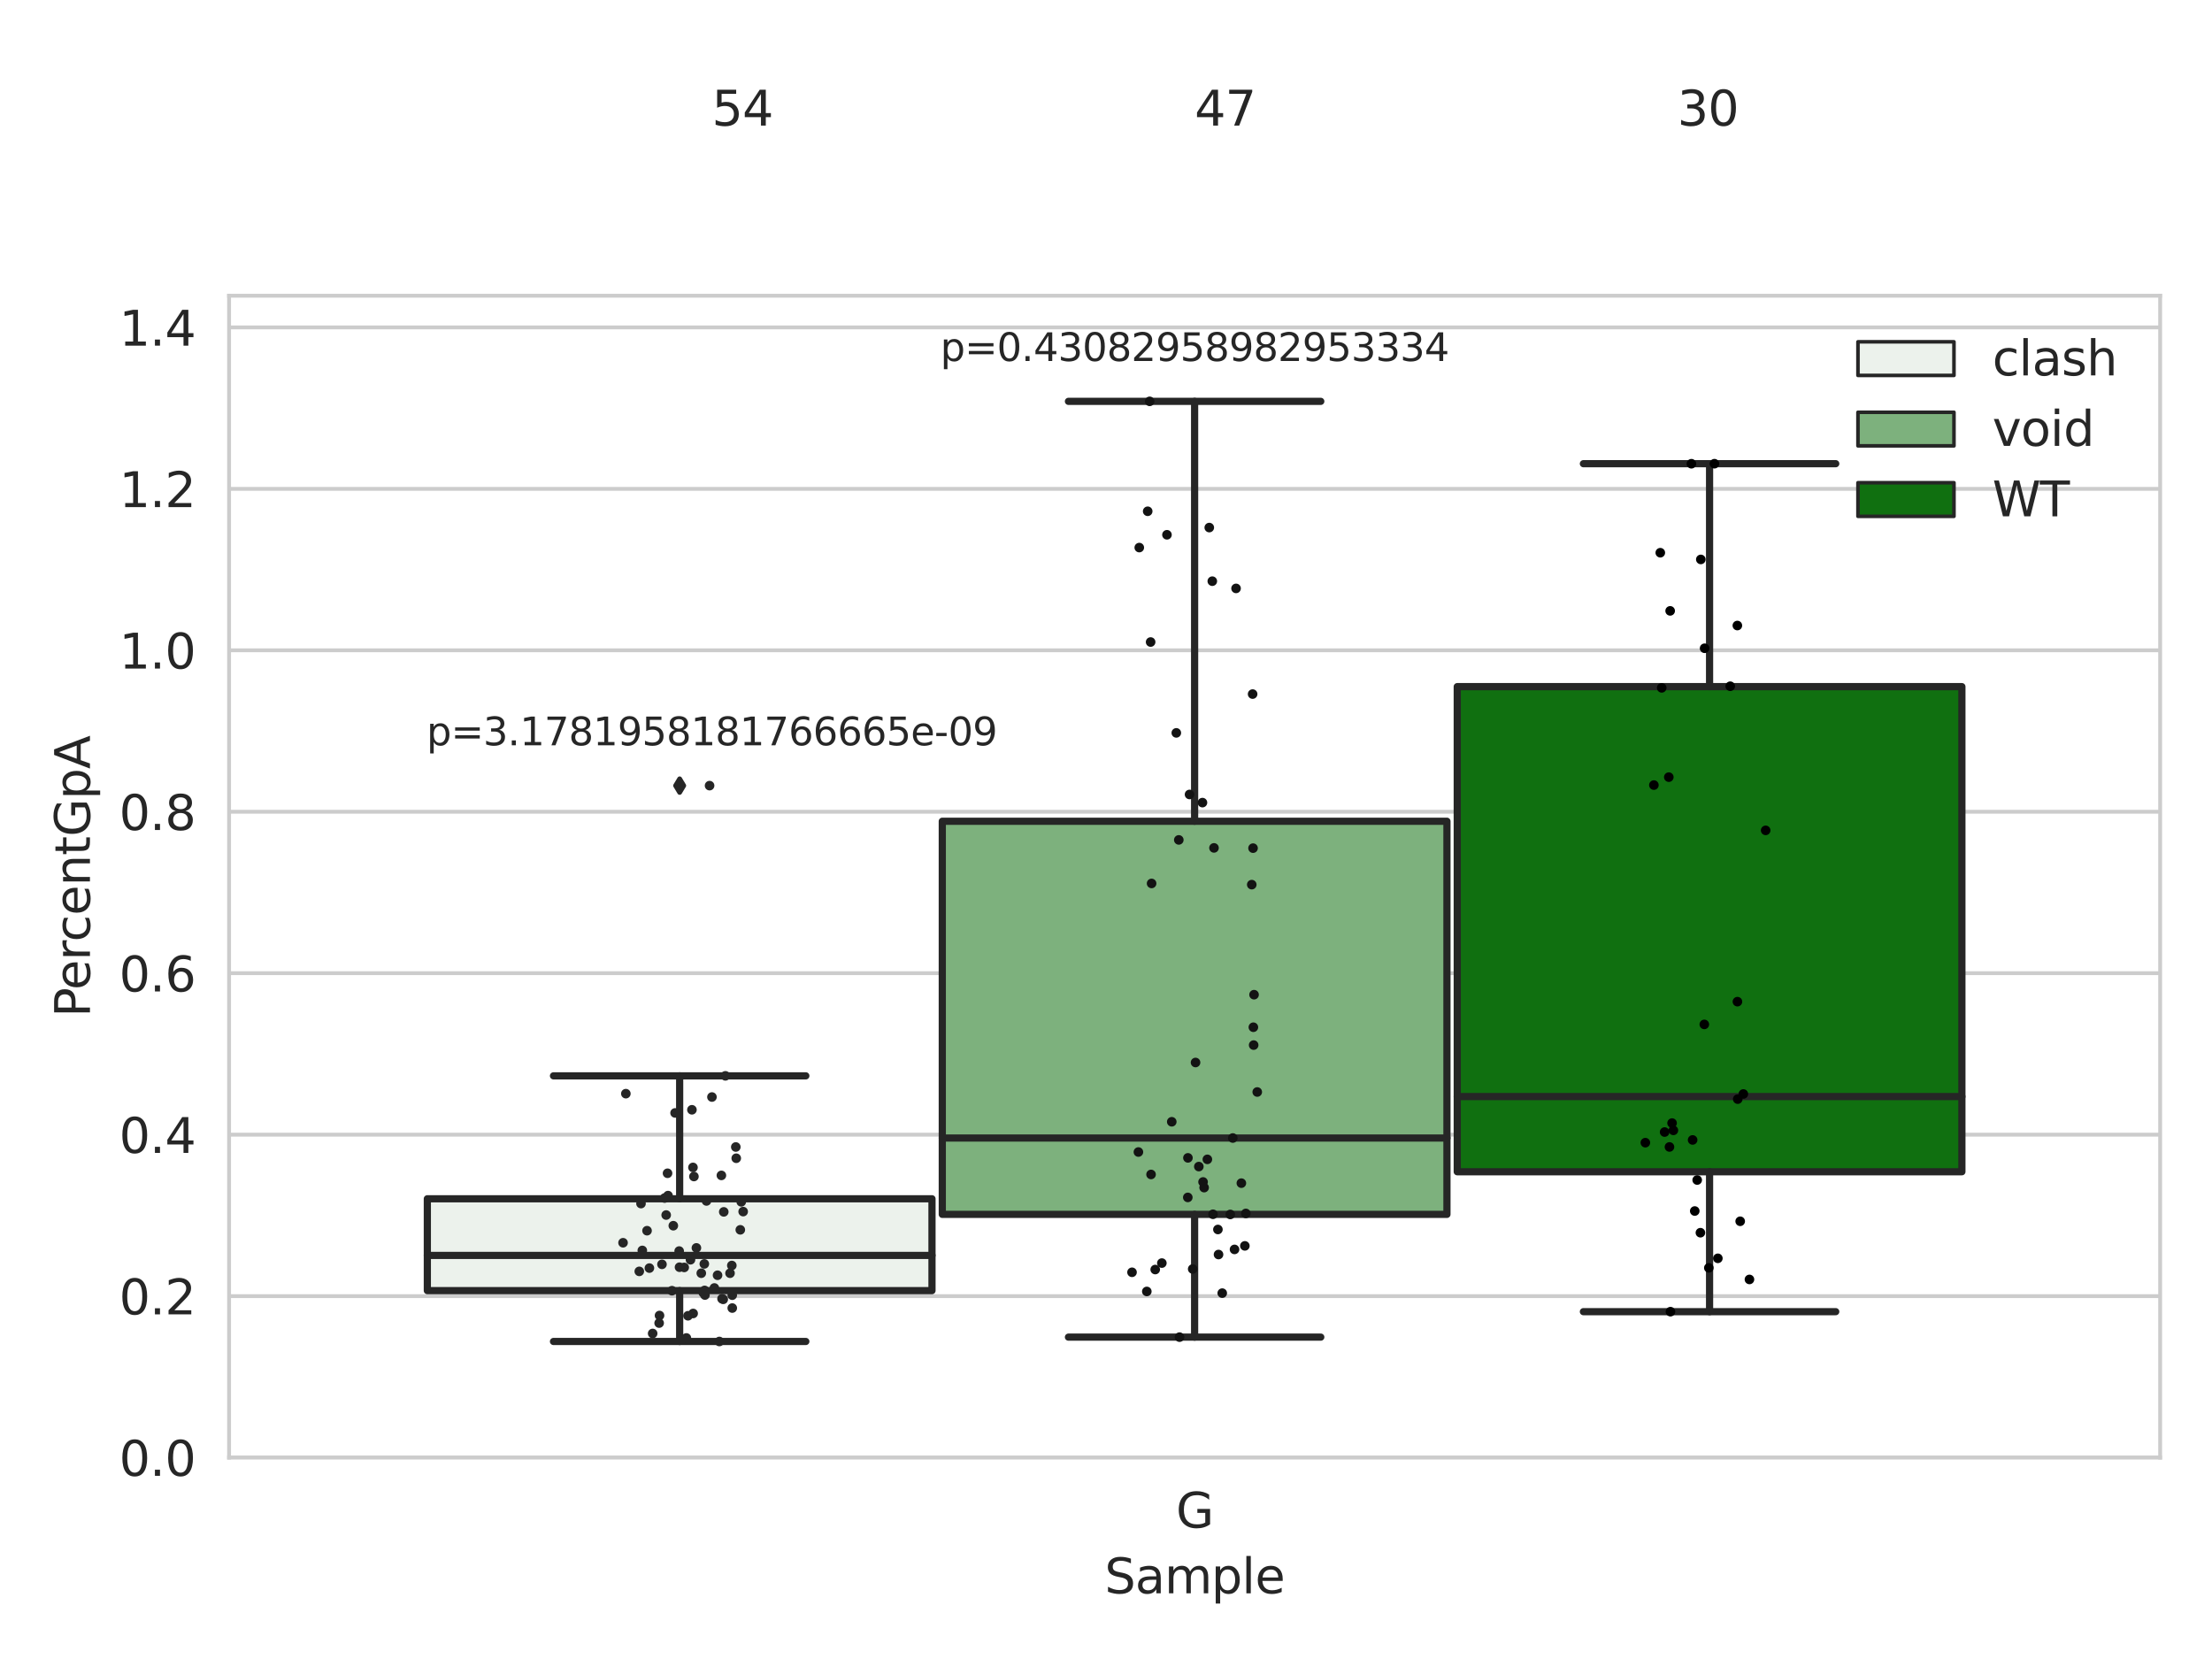 <?xml version="1.0" encoding="utf-8" standalone="no"?>
<!DOCTYPE svg PUBLIC "-//W3C//DTD SVG 1.1//EN"
  "http://www.w3.org/Graphics/SVG/1.1/DTD/svg11.dtd">
<svg xmlns:xlink="http://www.w3.org/1999/xlink" width="460.8pt" height="345.6pt" viewBox="0 0 460.8 345.6" xmlns="http://www.w3.org/2000/svg" version="1.1">
 <defs>
  <style type="text/css">*{stroke-linejoin: round; stroke-linecap: butt}</style>
 </defs>
 <g id="figure_1">
  <g id="patch_1">
   <path d="M 0 345.6 
L 460.8 345.6 
L 460.8 0 
L 0 0 
z
" style="fill: #ffffff"/>
  </g>
  <g id="axes_1">
   <g id="patch_2">
    <path d="M 47.72 303.64 
L 450 303.64 
L 450 61.606 
L 47.72 61.606 
z
" style="fill: #ffffff"/>
   </g>
   <g id="matplotlib.axis_1">
    <g id="xtick_1">
     <g id="text_1">
      <!-- G -->
      <g style="fill: #262626" transform="translate(244.986 318.238)scale(0.1 -0.1)">
       <defs>
        <path id="DejaVuSans-47" d="M 3809 666 
L 3809 1919 
L 2778 1919 
L 2778 2438 
L 4434 2438 
L 4434 434 
Q 4069 175 3628 42 
Q 3188 -91 2688 -91 
Q 1594 -91 976 548 
Q 359 1188 359 2328 
Q 359 3472 976 4111 
Q 1594 4750 2688 4750 
Q 3144 4750 3555 4637 
Q 3966 4525 4313 4306 
L 4313 3634 
Q 3963 3931 3569 4081 
Q 3175 4231 2741 4231 
Q 1884 4231 1454 3753 
Q 1025 3275 1025 2328 
Q 1025 1384 1454 906 
Q 1884 428 2741 428 
Q 3075 428 3337 486 
Q 3600 544 3809 666 
z
" transform="scale(0.016)"/>
       </defs>
       <use xlink:href="#DejaVuSans-47"/>
      </g>
     </g>
    </g>
    <g id="text_2">
     <!-- Sample -->
     <g style="fill: #262626" transform="translate(230.112 331.917)scale(0.1 -0.1)">
      <defs>
       <path id="DejaVuSans-53" d="M 3425 4513 
L 3425 3897 
Q 3066 4069 2747 4153 
Q 2428 4238 2131 4238 
Q 1616 4238 1336 4038 
Q 1056 3838 1056 3469 
Q 1056 3159 1242 3001 
Q 1428 2844 1947 2747 
L 2328 2669 
Q 3034 2534 3370 2195 
Q 3706 1856 3706 1288 
Q 3706 609 3251 259 
Q 2797 -91 1919 -91 
Q 1588 -91 1214 -16 
Q 841 59 441 206 
L 441 856 
Q 825 641 1194 531 
Q 1563 422 1919 422 
Q 2459 422 2753 634 
Q 3047 847 3047 1241 
Q 3047 1584 2836 1778 
Q 2625 1972 2144 2069 
L 1759 2144 
Q 1053 2284 737 2584 
Q 422 2884 422 3419 
Q 422 4038 858 4394 
Q 1294 4750 2059 4750 
Q 2388 4750 2728 4690 
Q 3069 4631 3425 4513 
z
" transform="scale(0.016)"/>
       <path id="DejaVuSans-61" d="M 2194 1759 
Q 1497 1759 1228 1600 
Q 959 1441 959 1056 
Q 959 750 1161 570 
Q 1363 391 1709 391 
Q 2188 391 2477 730 
Q 2766 1069 2766 1631 
L 2766 1759 
L 2194 1759 
z
M 3341 1997 
L 3341 0 
L 2766 0 
L 2766 531 
Q 2569 213 2275 61 
Q 1981 -91 1556 -91 
Q 1019 -91 701 211 
Q 384 513 384 1019 
Q 384 1609 779 1909 
Q 1175 2209 1959 2209 
L 2766 2209 
L 2766 2266 
Q 2766 2663 2505 2880 
Q 2244 3097 1772 3097 
Q 1472 3097 1187 3025 
Q 903 2953 641 2809 
L 641 3341 
Q 956 3463 1253 3523 
Q 1550 3584 1831 3584 
Q 2591 3584 2966 3190 
Q 3341 2797 3341 1997 
z
" transform="scale(0.016)"/>
       <path id="DejaVuSans-6d" d="M 3328 2828 
Q 3544 3216 3844 3400 
Q 4144 3584 4550 3584 
Q 5097 3584 5394 3201 
Q 5691 2819 5691 2113 
L 5691 0 
L 5113 0 
L 5113 2094 
Q 5113 2597 4934 2840 
Q 4756 3084 4391 3084 
Q 3944 3084 3684 2787 
Q 3425 2491 3425 1978 
L 3425 0 
L 2847 0 
L 2847 2094 
Q 2847 2600 2669 2842 
Q 2491 3084 2119 3084 
Q 1678 3084 1418 2786 
Q 1159 2488 1159 1978 
L 1159 0 
L 581 0 
L 581 3500 
L 1159 3500 
L 1159 2956 
Q 1356 3278 1631 3431 
Q 1906 3584 2284 3584 
Q 2666 3584 2933 3390 
Q 3200 3197 3328 2828 
z
" transform="scale(0.016)"/>
       <path id="DejaVuSans-70" d="M 1159 525 
L 1159 -1331 
L 581 -1331 
L 581 3500 
L 1159 3500 
L 1159 2969 
Q 1341 3281 1617 3432 
Q 1894 3584 2278 3584 
Q 2916 3584 3314 3078 
Q 3713 2572 3713 1747 
Q 3713 922 3314 415 
Q 2916 -91 2278 -91 
Q 1894 -91 1617 61 
Q 1341 213 1159 525 
z
M 3116 1747 
Q 3116 2381 2855 2742 
Q 2594 3103 2138 3103 
Q 1681 3103 1420 2742 
Q 1159 2381 1159 1747 
Q 1159 1113 1420 752 
Q 1681 391 2138 391 
Q 2594 391 2855 752 
Q 3116 1113 3116 1747 
z
" transform="scale(0.016)"/>
       <path id="DejaVuSans-6c" d="M 603 4863 
L 1178 4863 
L 1178 0 
L 603 0 
L 603 4863 
z
" transform="scale(0.016)"/>
       <path id="DejaVuSans-65" d="M 3597 1894 
L 3597 1613 
L 953 1613 
Q 991 1019 1311 708 
Q 1631 397 2203 397 
Q 2534 397 2845 478 
Q 3156 559 3463 722 
L 3463 178 
Q 3153 47 2828 -22 
Q 2503 -91 2169 -91 
Q 1331 -91 842 396 
Q 353 884 353 1716 
Q 353 2575 817 3079 
Q 1281 3584 2069 3584 
Q 2775 3584 3186 3129 
Q 3597 2675 3597 1894 
z
M 3022 2063 
Q 3016 2534 2758 2815 
Q 2500 3097 2075 3097 
Q 1594 3097 1305 2825 
Q 1016 2553 972 2059 
L 3022 2063 
z
" transform="scale(0.016)"/>
      </defs>
      <use xlink:href="#DejaVuSans-53"/>
      <use xlink:href="#DejaVuSans-61" x="63.477"/>
      <use xlink:href="#DejaVuSans-6d" x="124.756"/>
      <use xlink:href="#DejaVuSans-70" x="222.168"/>
      <use xlink:href="#DejaVuSans-6c" x="285.645"/>
      <use xlink:href="#DejaVuSans-65" x="313.428"/>
     </g>
    </g>
   </g>
   <g id="matplotlib.axis_2">
    <g id="ytick_1">
     <g id="line2d_1">
      <path d="M 47.72 303.64 
L 450 303.64 
" clip-path="url(#pa760c6cbba)" style="fill: none; stroke: #cccccc; stroke-width: 0.8; stroke-linecap: round"/>
     </g>
     <g id="text_3">
      <!-- 0.0 -->
      <g style="fill: #262626" transform="translate(24.817 307.439)scale(0.1 -0.1)">
       <defs>
        <path id="DejaVuSans-30" d="M 2034 4250 
Q 1547 4250 1301 3770 
Q 1056 3291 1056 2328 
Q 1056 1369 1301 889 
Q 1547 409 2034 409 
Q 2525 409 2770 889 
Q 3016 1369 3016 2328 
Q 3016 3291 2770 3770 
Q 2525 4250 2034 4250 
z
M 2034 4750 
Q 2819 4750 3233 4129 
Q 3647 3509 3647 2328 
Q 3647 1150 3233 529 
Q 2819 -91 2034 -91 
Q 1250 -91 836 529 
Q 422 1150 422 2328 
Q 422 3509 836 4129 
Q 1250 4750 2034 4750 
z
" transform="scale(0.016)"/>
        <path id="DejaVuSans-2e" d="M 684 794 
L 1344 794 
L 1344 0 
L 684 0 
L 684 794 
z
" transform="scale(0.016)"/>
       </defs>
       <use xlink:href="#DejaVuSans-30"/>
       <use xlink:href="#DejaVuSans-2e" x="63.623"/>
       <use xlink:href="#DejaVuSans-30" x="95.41"/>
      </g>
     </g>
    </g>
    <g id="ytick_2">
     <g id="line2d_2">
      <path d="M 47.72 270.006 
L 450 270.006 
" clip-path="url(#pa760c6cbba)" style="fill: none; stroke: #cccccc; stroke-width: 0.8; stroke-linecap: round"/>
     </g>
     <g id="text_4">
      <!-- 0.2 -->
      <g style="fill: #262626" transform="translate(24.817 273.805)scale(0.1 -0.1)">
       <defs>
        <path id="DejaVuSans-32" d="M 1228 531 
L 3431 531 
L 3431 0 
L 469 0 
L 469 531 
Q 828 903 1448 1529 
Q 2069 2156 2228 2338 
Q 2531 2678 2651 2914 
Q 2772 3150 2772 3378 
Q 2772 3750 2511 3984 
Q 2250 4219 1831 4219 
Q 1534 4219 1204 4116 
Q 875 4013 500 3803 
L 500 4441 
Q 881 4594 1212 4672 
Q 1544 4750 1819 4750 
Q 2544 4750 2975 4387 
Q 3406 4025 3406 3419 
Q 3406 3131 3298 2873 
Q 3191 2616 2906 2266 
Q 2828 2175 2409 1742 
Q 1991 1309 1228 531 
z
" transform="scale(0.016)"/>
       </defs>
       <use xlink:href="#DejaVuSans-30"/>
       <use xlink:href="#DejaVuSans-2e" x="63.623"/>
       <use xlink:href="#DejaVuSans-32" x="95.41"/>
      </g>
     </g>
    </g>
    <g id="ytick_3">
     <g id="line2d_3">
      <path d="M 47.72 236.372 
L 450 236.372 
" clip-path="url(#pa760c6cbba)" style="fill: none; stroke: #cccccc; stroke-width: 0.8; stroke-linecap: round"/>
     </g>
     <g id="text_5">
      <!-- 0.4 -->
      <g style="fill: #262626" transform="translate(24.817 240.171)scale(0.1 -0.1)">
       <defs>
        <path id="DejaVuSans-34" d="M 2419 4116 
L 825 1625 
L 2419 1625 
L 2419 4116 
z
M 2253 4666 
L 3047 4666 
L 3047 1625 
L 3713 1625 
L 3713 1100 
L 3047 1100 
L 3047 0 
L 2419 0 
L 2419 1100 
L 313 1100 
L 313 1709 
L 2253 4666 
z
" transform="scale(0.016)"/>
       </defs>
       <use xlink:href="#DejaVuSans-30"/>
       <use xlink:href="#DejaVuSans-2e" x="63.623"/>
       <use xlink:href="#DejaVuSans-34" x="95.41"/>
      </g>
     </g>
    </g>
    <g id="ytick_4">
     <g id="line2d_4">
      <path d="M 47.72 202.738 
L 450 202.738 
" clip-path="url(#pa760c6cbba)" style="fill: none; stroke: #cccccc; stroke-width: 0.8; stroke-linecap: round"/>
     </g>
     <g id="text_6">
      <!-- 0.6 -->
      <g style="fill: #262626" transform="translate(24.817 206.538)scale(0.1 -0.1)">
       <defs>
        <path id="DejaVuSans-36" d="M 2113 2584 
Q 1688 2584 1439 2293 
Q 1191 2003 1191 1497 
Q 1191 994 1439 701 
Q 1688 409 2113 409 
Q 2538 409 2786 701 
Q 3034 994 3034 1497 
Q 3034 2003 2786 2293 
Q 2538 2584 2113 2584 
z
M 3366 4563 
L 3366 3988 
Q 3128 4100 2886 4159 
Q 2644 4219 2406 4219 
Q 1781 4219 1451 3797 
Q 1122 3375 1075 2522 
Q 1259 2794 1537 2939 
Q 1816 3084 2150 3084 
Q 2853 3084 3261 2657 
Q 3669 2231 3669 1497 
Q 3669 778 3244 343 
Q 2819 -91 2113 -91 
Q 1303 -91 875 529 
Q 447 1150 447 2328 
Q 447 3434 972 4092 
Q 1497 4750 2381 4750 
Q 2619 4750 2861 4703 
Q 3103 4656 3366 4563 
z
" transform="scale(0.016)"/>
       </defs>
       <use xlink:href="#DejaVuSans-30"/>
       <use xlink:href="#DejaVuSans-2e" x="63.623"/>
       <use xlink:href="#DejaVuSans-36" x="95.41"/>
      </g>
     </g>
    </g>
    <g id="ytick_5">
     <g id="line2d_5">
      <path d="M 47.72 169.105 
L 450 169.105 
" clip-path="url(#pa760c6cbba)" style="fill: none; stroke: #cccccc; stroke-width: 0.8; stroke-linecap: round"/>
     </g>
     <g id="text_7">
      <!-- 0.8 -->
      <g style="fill: #262626" transform="translate(24.817 172.904)scale(0.1 -0.1)">
       <defs>
        <path id="DejaVuSans-38" d="M 2034 2216 
Q 1584 2216 1326 1975 
Q 1069 1734 1069 1313 
Q 1069 891 1326 650 
Q 1584 409 2034 409 
Q 2484 409 2743 651 
Q 3003 894 3003 1313 
Q 3003 1734 2745 1975 
Q 2488 2216 2034 2216 
z
M 1403 2484 
Q 997 2584 770 2862 
Q 544 3141 544 3541 
Q 544 4100 942 4425 
Q 1341 4750 2034 4750 
Q 2731 4750 3128 4425 
Q 3525 4100 3525 3541 
Q 3525 3141 3298 2862 
Q 3072 2584 2669 2484 
Q 3125 2378 3379 2068 
Q 3634 1759 3634 1313 
Q 3634 634 3220 271 
Q 2806 -91 2034 -91 
Q 1263 -91 848 271 
Q 434 634 434 1313 
Q 434 1759 690 2068 
Q 947 2378 1403 2484 
z
M 1172 3481 
Q 1172 3119 1398 2916 
Q 1625 2713 2034 2713 
Q 2441 2713 2670 2916 
Q 2900 3119 2900 3481 
Q 2900 3844 2670 4047 
Q 2441 4250 2034 4250 
Q 1625 4250 1398 4047 
Q 1172 3844 1172 3481 
z
" transform="scale(0.016)"/>
       </defs>
       <use xlink:href="#DejaVuSans-30"/>
       <use xlink:href="#DejaVuSans-2e" x="63.623"/>
       <use xlink:href="#DejaVuSans-38" x="95.41"/>
      </g>
     </g>
    </g>
    <g id="ytick_6">
     <g id="line2d_6">
      <path d="M 47.72 135.471 
L 450 135.471 
" clip-path="url(#pa760c6cbba)" style="fill: none; stroke: #cccccc; stroke-width: 0.8; stroke-linecap: round"/>
     </g>
     <g id="text_8">
      <!-- 1.0 -->
      <g style="fill: #262626" transform="translate(24.817 139.27)scale(0.1 -0.1)">
       <defs>
        <path id="DejaVuSans-31" d="M 794 531 
L 1825 531 
L 1825 4091 
L 703 3866 
L 703 4441 
L 1819 4666 
L 2450 4666 
L 2450 531 
L 3481 531 
L 3481 0 
L 794 0 
L 794 531 
z
" transform="scale(0.016)"/>
       </defs>
       <use xlink:href="#DejaVuSans-31"/>
       <use xlink:href="#DejaVuSans-2e" x="63.623"/>
       <use xlink:href="#DejaVuSans-30" x="95.41"/>
      </g>
     </g>
    </g>
    <g id="ytick_7">
     <g id="line2d_7">
      <path d="M 47.72 101.837 
L 450 101.837 
" clip-path="url(#pa760c6cbba)" style="fill: none; stroke: #cccccc; stroke-width: 0.8; stroke-linecap: round"/>
     </g>
     <g id="text_9">
      <!-- 1.2 -->
      <g style="fill: #262626" transform="translate(24.817 105.636)scale(0.1 -0.1)">
       <use xlink:href="#DejaVuSans-31"/>
       <use xlink:href="#DejaVuSans-2e" x="63.623"/>
       <use xlink:href="#DejaVuSans-32" x="95.41"/>
      </g>
     </g>
    </g>
    <g id="ytick_8">
     <g id="line2d_8">
      <path d="M 47.72 68.203 
L 450 68.203 
" clip-path="url(#pa760c6cbba)" style="fill: none; stroke: #cccccc; stroke-width: 0.8; stroke-linecap: round"/>
     </g>
     <g id="text_10">
      <!-- 1.4 -->
      <g style="fill: #262626" transform="translate(24.817 72.002)scale(0.1 -0.1)">
       <use xlink:href="#DejaVuSans-31"/>
       <use xlink:href="#DejaVuSans-2e" x="63.623"/>
       <use xlink:href="#DejaVuSans-34" x="95.41"/>
      </g>
     </g>
    </g>
    <g id="text_11">
     <!-- PercentGpA -->
     <g style="fill: #262626" transform="translate(18.737 211.9)rotate(-90)scale(0.1 -0.1)">
      <defs>
       <path id="DejaVuSans-50" d="M 1259 4147 
L 1259 2394 
L 2053 2394 
Q 2494 2394 2734 2622 
Q 2975 2850 2975 3272 
Q 2975 3691 2734 3919 
Q 2494 4147 2053 4147 
L 1259 4147 
z
M 628 4666 
L 2053 4666 
Q 2838 4666 3239 4311 
Q 3641 3956 3641 3272 
Q 3641 2581 3239 2228 
Q 2838 1875 2053 1875 
L 1259 1875 
L 1259 0 
L 628 0 
L 628 4666 
z
" transform="scale(0.016)"/>
       <path id="DejaVuSans-72" d="M 2631 2963 
Q 2534 3019 2420 3045 
Q 2306 3072 2169 3072 
Q 1681 3072 1420 2755 
Q 1159 2438 1159 1844 
L 1159 0 
L 581 0 
L 581 3500 
L 1159 3500 
L 1159 2956 
Q 1341 3275 1631 3429 
Q 1922 3584 2338 3584 
Q 2397 3584 2469 3576 
Q 2541 3569 2628 3553 
L 2631 2963 
z
" transform="scale(0.016)"/>
       <path id="DejaVuSans-63" d="M 3122 3366 
L 3122 2828 
Q 2878 2963 2633 3030 
Q 2388 3097 2138 3097 
Q 1578 3097 1268 2742 
Q 959 2388 959 1747 
Q 959 1106 1268 751 
Q 1578 397 2138 397 
Q 2388 397 2633 464 
Q 2878 531 3122 666 
L 3122 134 
Q 2881 22 2623 -34 
Q 2366 -91 2075 -91 
Q 1284 -91 818 406 
Q 353 903 353 1747 
Q 353 2603 823 3093 
Q 1294 3584 2113 3584 
Q 2378 3584 2631 3529 
Q 2884 3475 3122 3366 
z
" transform="scale(0.016)"/>
       <path id="DejaVuSans-6e" d="M 3513 2113 
L 3513 0 
L 2938 0 
L 2938 2094 
Q 2938 2591 2744 2837 
Q 2550 3084 2163 3084 
Q 1697 3084 1428 2787 
Q 1159 2491 1159 1978 
L 1159 0 
L 581 0 
L 581 3500 
L 1159 3500 
L 1159 2956 
Q 1366 3272 1645 3428 
Q 1925 3584 2291 3584 
Q 2894 3584 3203 3211 
Q 3513 2838 3513 2113 
z
" transform="scale(0.016)"/>
       <path id="DejaVuSans-74" d="M 1172 4494 
L 1172 3500 
L 2356 3500 
L 2356 3053 
L 1172 3053 
L 1172 1153 
Q 1172 725 1289 603 
Q 1406 481 1766 481 
L 2356 481 
L 2356 0 
L 1766 0 
Q 1100 0 847 248 
Q 594 497 594 1153 
L 594 3053 
L 172 3053 
L 172 3500 
L 594 3500 
L 594 4494 
L 1172 4494 
z
" transform="scale(0.016)"/>
       <path id="DejaVuSans-41" d="M 2188 4044 
L 1331 1722 
L 3047 1722 
L 2188 4044 
z
M 1831 4666 
L 2547 4666 
L 4325 0 
L 3669 0 
L 3244 1197 
L 1141 1197 
L 716 0 
L 50 0 
L 1831 4666 
z
" transform="scale(0.016)"/>
      </defs>
      <use xlink:href="#DejaVuSans-50"/>
      <use xlink:href="#DejaVuSans-65" x="56.678"/>
      <use xlink:href="#DejaVuSans-72" x="118.201"/>
      <use xlink:href="#DejaVuSans-63" x="157.064"/>
      <use xlink:href="#DejaVuSans-65" x="212.045"/>
      <use xlink:href="#DejaVuSans-6e" x="273.568"/>
      <use xlink:href="#DejaVuSans-74" x="336.947"/>
      <use xlink:href="#DejaVuSans-47" x="376.156"/>
      <use xlink:href="#DejaVuSans-70" x="453.646"/>
      <use xlink:href="#DejaVuSans-41" x="517.123"/>
     </g>
    </g>
   </g>
   <g id="patch_3">
    <path d="M 89.021 268.862 
L 194.15 268.862 
L 194.15 249.726 
L 89.021 249.726 
L 89.021 268.862 
z
" clip-path="url(#pa760c6cbba)" style="fill: #ecf2ec; stroke: #262626; stroke-width: 1.5; stroke-linejoin: miter"/>
   </g>
   <g id="patch_4">
    <path d="M 196.295 252.975 
L 301.425 252.975 
L 301.425 171.083 
L 196.295 171.083 
L 196.295 252.975 
z
" clip-path="url(#pa760c6cbba)" style="fill: #7db17d; stroke: #262626; stroke-width: 1.5; stroke-linejoin: miter"/>
   </g>
   <g id="patch_5">
    <path d="M 303.57 244.096 
L 408.699 244.096 
L 408.699 143.039 
L 303.57 143.039 
L 303.57 244.096 
z
" clip-path="url(#pa760c6cbba)" style="fill: #107010; stroke: #262626; stroke-width: 1.5; stroke-linejoin: miter"/>
   </g>
   <g id="patch_6">
    <path d="M 248.86 303.64 
L 248.86 303.64 
L 248.86 303.64 
L 248.86 303.64 
z
" clip-path="url(#pa760c6cbba)" style="fill: #ecf2ec; stroke: #262626; stroke-width: 0.75; stroke-linejoin: miter"/>
   </g>
   <g id="patch_7">
    <path d="M 248.86 303.64 
L 248.86 303.64 
L 248.86 303.64 
L 248.86 303.64 
z
" clip-path="url(#pa760c6cbba)" style="fill: #7db17d; stroke: #262626; stroke-width: 0.75; stroke-linejoin: miter"/>
   </g>
   <g id="patch_8">
    <path d="M 248.86 303.64 
L 248.86 303.64 
L 248.86 303.64 
L 248.86 303.64 
z
" clip-path="url(#pa760c6cbba)" style="fill: #107010; stroke: #262626; stroke-width: 0.75; stroke-linejoin: miter"/>
   </g>
   <g id="PathCollection_1"/>
   <g id="PathCollection_2"/>
   <g id="PathCollection_3"/>
   <g id="line2d_9">
    <path d="M 141.585 268.862 
L 141.585 279.453 
" clip-path="url(#pa760c6cbba)" style="fill: none; stroke: #262626; stroke-width: 1.5; stroke-linecap: round"/>
   </g>
   <g id="line2d_10">
    <path d="M 141.585 249.726 
L 141.585 224.119 
" clip-path="url(#pa760c6cbba)" style="fill: none; stroke: #262626; stroke-width: 1.5; stroke-linecap: round"/>
   </g>
   <g id="line2d_11">
    <path d="M 115.303 279.453 
L 167.868 279.453 
" clip-path="url(#pa760c6cbba)" style="fill: none; stroke: #262626; stroke-width: 1.5; stroke-linecap: round"/>
   </g>
   <g id="line2d_12">
    <path d="M 115.303 224.119 
L 167.868 224.119 
" clip-path="url(#pa760c6cbba)" style="fill: none; stroke: #262626; stroke-width: 1.5; stroke-linecap: round"/>
   </g>
   <g id="line2d_13">
    <defs>
     <path id="m5378ff117b" d="M -0 1.414 
L 0.849 0 
L 0 -1.414 
L -0.849 -0 
z
" style="stroke: #262626; stroke-linejoin: miter"/>
    </defs>
    <g clip-path="url(#pa760c6cbba)">
     <use xlink:href="#m5378ff117b" x="141.585" y="163.661" style="fill: #262626; stroke: #262626; stroke-linejoin: miter"/>
    </g>
   </g>
   <g id="line2d_14">
    <path d="M 248.86 252.975 
L 248.86 278.548 
" clip-path="url(#pa760c6cbba)" style="fill: none; stroke: #262626; stroke-width: 1.5; stroke-linecap: round"/>
   </g>
   <g id="line2d_15">
    <path d="M 248.86 171.083 
L 248.86 83.609 
" clip-path="url(#pa760c6cbba)" style="fill: none; stroke: #262626; stroke-width: 1.5; stroke-linecap: round"/>
   </g>
   <g id="line2d_16">
    <path d="M 222.578 278.548 
L 275.142 278.548 
" clip-path="url(#pa760c6cbba)" style="fill: none; stroke: #262626; stroke-width: 1.5; stroke-linecap: round"/>
   </g>
   <g id="line2d_17">
    <path d="M 222.578 83.609 
L 275.142 83.609 
" clip-path="url(#pa760c6cbba)" style="fill: none; stroke: #262626; stroke-width: 1.5; stroke-linecap: round"/>
   </g>
   <g id="line2d_18"/>
   <g id="line2d_19">
    <path d="M 356.135 244.096 
L 356.135 273.244 
" clip-path="url(#pa760c6cbba)" style="fill: none; stroke: #262626; stroke-width: 1.5; stroke-linecap: round"/>
   </g>
   <g id="line2d_20">
    <path d="M 356.135 143.039 
L 356.135 96.597 
" clip-path="url(#pa760c6cbba)" style="fill: none; stroke: #262626; stroke-width: 1.5; stroke-linecap: round"/>
   </g>
   <g id="line2d_21">
    <path d="M 329.852 273.244 
L 382.417 273.244 
" clip-path="url(#pa760c6cbba)" style="fill: none; stroke: #262626; stroke-width: 1.5; stroke-linecap: round"/>
   </g>
   <g id="line2d_22">
    <path d="M 329.852 96.597 
L 382.417 96.597 
" clip-path="url(#pa760c6cbba)" style="fill: none; stroke: #262626; stroke-width: 1.5; stroke-linecap: round"/>
   </g>
   <g id="line2d_23"/>
   <g id="line2d_24">
    <path d="M 89.021 261.523 
L 194.15 261.523 
" clip-path="url(#pa760c6cbba)" style="fill: none; stroke: #262626; stroke-width: 1.5; stroke-linecap: round"/>
   </g>
   <g id="line2d_25">
    <path d="M 196.295 237.069 
L 301.425 237.069 
" clip-path="url(#pa760c6cbba)" style="fill: none; stroke: #262626; stroke-width: 1.5; stroke-linecap: round"/>
   </g>
   <g id="line2d_26">
    <path d="M 303.57 228.432 
L 408.699 228.432 
" clip-path="url(#pa760c6cbba)" style="fill: none; stroke: #262626; stroke-width: 1.5; stroke-linecap: round"/>
   </g>
   <g id="patch_9">
    <path d="M 47.72 303.64 
L 47.72 61.606 
" style="fill: none; stroke: #cccccc; stroke-width: 0.8; stroke-linejoin: miter; stroke-linecap: square"/>
   </g>
   <g id="patch_10">
    <path d="M 450 303.64 
L 450 61.606 
" style="fill: none; stroke: #cccccc; stroke-width: 0.8; stroke-linejoin: miter; stroke-linecap: square"/>
   </g>
   <g id="patch_11">
    <path d="M 47.72 303.64 
L 450 303.64 
" style="fill: none; stroke: #cccccc; stroke-width: 0.8; stroke-linejoin: miter; stroke-linecap: square"/>
   </g>
   <g id="patch_12">
    <path d="M 47.72 61.606 
L 450 61.606 
" style="fill: none; stroke: #cccccc; stroke-width: 0.8; stroke-linejoin: miter; stroke-linecap: square"/>
   </g>
   <g id="PathCollection_4">
    <defs>
     <path id="C0_0_e57dc6b878" d="M 0 1 
C 0.265 1 0.52 0.895 0.707 0.707 
C 0.895 0.52 1 0.265 1 -0 
C 1 -0.265 0.895 -0.52 0.707 -0.707 
C 0.52 -0.895 0.265 -1 0 -1 
C -0.265 -1 -0.52 -0.895 -0.707 -0.707 
C -0.895 -0.52 -1 -0.265 -1 0 
C -1 0.265 -0.895 0.52 -0.707 0.707 
C -0.52 0.895 -0.265 1 0 1 
z
"/>
    </defs>
    <g clip-path="url(#pa760c6cbba)">
     <use xlink:href="#C0_0_e57dc6b878" x="139.061" y="244.413" style="fill: #262626"/>
    </g>
    <g clip-path="url(#pa760c6cbba)">
     <use xlink:href="#C0_0_e57dc6b878" x="147.173" y="250.179" style="fill: #262626"/>
    </g>
    <g clip-path="url(#pa760c6cbba)">
     <use xlink:href="#C0_0_e57dc6b878" x="150.415" y="270.546" style="fill: #262626"/>
    </g>
    <g clip-path="url(#pa760c6cbba)">
     <use xlink:href="#C0_0_e57dc6b878" x="135.96" y="277.786" style="fill: #262626"/>
    </g>
    <g clip-path="url(#pa760c6cbba)">
     <use xlink:href="#C0_0_e57dc6b878" x="154.815" y="252.398" style="fill: #262626"/>
    </g>
    <g clip-path="url(#pa760c6cbba)">
     <use xlink:href="#C0_0_e57dc6b878" x="134.791" y="256.377" style="fill: #262626"/>
    </g>
    <g clip-path="url(#pa760c6cbba)">
     <use xlink:href="#C0_0_e57dc6b878" x="130.378" y="227.83" style="fill: #262626"/>
    </g>
    <g clip-path="url(#pa760c6cbba)">
     <use xlink:href="#C0_0_e57dc6b878" x="141.486" y="260.617" style="fill: #262626"/>
    </g>
    <g clip-path="url(#pa760c6cbba)">
     <use xlink:href="#C0_0_e57dc6b878" x="152.077" y="265.233" style="fill: #262626"/>
    </g>
    <g clip-path="url(#pa760c6cbba)">
     <use xlink:href="#C0_0_e57dc6b878" x="137.39" y="274.044" style="fill: #262626"/>
    </g>
    <g clip-path="url(#pa760c6cbba)">
     <use xlink:href="#C0_0_e57dc6b878" x="147.818" y="163.661" style="fill: #262626"/>
    </g>
    <g clip-path="url(#pa760c6cbba)">
     <use xlink:href="#C0_0_e57dc6b878" x="144.359" y="243.195" style="fill: #262626"/>
    </g>
    <g clip-path="url(#pa760c6cbba)">
     <use xlink:href="#C0_0_e57dc6b878" x="146.091" y="265.234" style="fill: #262626"/>
    </g>
    <g clip-path="url(#pa760c6cbba)">
     <use xlink:href="#C0_0_e57dc6b878" x="146.783" y="268.816" style="fill: #262626"/>
    </g>
    <g clip-path="url(#pa760c6cbba)">
     <use xlink:href="#C0_0_e57dc6b878" x="133.806" y="260.488" style="fill: #262626"/>
    </g>
    <g clip-path="url(#pa760c6cbba)">
     <use xlink:href="#C0_0_e57dc6b878" x="151.116" y="224.119" style="fill: #262626"/>
    </g>
    <g clip-path="url(#pa760c6cbba)">
     <use xlink:href="#C0_0_e57dc6b878" x="146.856" y="269.78" style="fill: #262626"/>
    </g>
    <g clip-path="url(#pa760c6cbba)">
     <use xlink:href="#C0_0_e57dc6b878" x="140.632" y="231.844" style="fill: #262626"/>
    </g>
    <g clip-path="url(#pa760c6cbba)">
     <use xlink:href="#C0_0_e57dc6b878" x="139.981" y="268.877" style="fill: #262626"/>
    </g>
    <g clip-path="url(#pa760c6cbba)">
     <use xlink:href="#C0_0_e57dc6b878" x="138.777" y="253.114" style="fill: #262626"/>
    </g>
    <g clip-path="url(#pa760c6cbba)">
     <use xlink:href="#C0_0_e57dc6b878" x="152.453" y="263.625" style="fill: #262626"/>
    </g>
    <g clip-path="url(#pa760c6cbba)">
     <use xlink:href="#C0_0_e57dc6b878" x="144.558" y="245.087" style="fill: #262626"/>
    </g>
    <g clip-path="url(#pa760c6cbba)">
     <use xlink:href="#C0_0_e57dc6b878" x="150.663" y="270.673" style="fill: #262626"/>
    </g>
    <g clip-path="url(#pa760c6cbba)">
     <use xlink:href="#C0_0_e57dc6b878" x="153.373" y="241.284" style="fill: #262626"/>
    </g>
    <g clip-path="url(#pa760c6cbba)">
     <use xlink:href="#C0_0_e57dc6b878" x="149.479" y="265.657" style="fill: #262626"/>
    </g>
    <g clip-path="url(#pa760c6cbba)">
     <use xlink:href="#C0_0_e57dc6b878" x="140.263" y="255.338" style="fill: #262626"/>
    </g>
    <g clip-path="url(#pa760c6cbba)">
     <use xlink:href="#C0_0_e57dc6b878" x="150.279" y="244.857" style="fill: #262626"/>
    </g>
    <g clip-path="url(#pa760c6cbba)">
     <use xlink:href="#C0_0_e57dc6b878" x="144.142" y="231.189" style="fill: #262626"/>
    </g>
    <g clip-path="url(#pa760c6cbba)">
     <use xlink:href="#C0_0_e57dc6b878" x="144.394" y="273.62" style="fill: #262626"/>
    </g>
    <g clip-path="url(#pa760c6cbba)">
     <use xlink:href="#C0_0_e57dc6b878" x="148.312" y="228.531" style="fill: #262626"/>
    </g>
    <g clip-path="url(#pa760c6cbba)">
     <use xlink:href="#C0_0_e57dc6b878" x="153.281" y="238.938" style="fill: #262626"/>
    </g>
    <g clip-path="url(#pa760c6cbba)">
     <use xlink:href="#C0_0_e57dc6b878" x="152.543" y="269.812" style="fill: #262626"/>
    </g>
    <g clip-path="url(#pa760c6cbba)">
     <use xlink:href="#C0_0_e57dc6b878" x="129.793" y="258.888" style="fill: #262626"/>
    </g>
    <g clip-path="url(#pa760c6cbba)">
     <use xlink:href="#C0_0_e57dc6b878" x="133.533" y="250.728" style="fill: #262626"/>
    </g>
    <g clip-path="url(#pa760c6cbba)">
     <use xlink:href="#C0_0_e57dc6b878" x="149.856" y="279.453" style="fill: #262626"/>
    </g>
    <g clip-path="url(#pa760c6cbba)">
     <use xlink:href="#C0_0_e57dc6b878" x="141.557" y="263.983" style="fill: #262626"/>
    </g>
    <g clip-path="url(#pa760c6cbba)">
     <use xlink:href="#C0_0_e57dc6b878" x="152.544" y="272.491" style="fill: #262626"/>
    </g>
    <g clip-path="url(#pa760c6cbba)">
     <use xlink:href="#C0_0_e57dc6b878" x="139.163" y="249.064" style="fill: #262626"/>
    </g>
    <g clip-path="url(#pa760c6cbba)">
     <use xlink:href="#C0_0_e57dc6b878" x="142.535" y="264.028" style="fill: #262626"/>
    </g>
    <g clip-path="url(#pa760c6cbba)">
     <use xlink:href="#C0_0_e57dc6b878" x="145.074" y="259.961" style="fill: #262626"/>
    </g>
    <g clip-path="url(#pa760c6cbba)">
     <use xlink:href="#C0_0_e57dc6b878" x="143.32" y="274.099" style="fill: #262626"/>
    </g>
    <g clip-path="url(#pa760c6cbba)">
     <use xlink:href="#C0_0_e57dc6b878" x="148.817" y="268.309" style="fill: #262626"/>
    </g>
    <g clip-path="url(#pa760c6cbba)">
     <use xlink:href="#C0_0_e57dc6b878" x="137.312" y="275.621" style="fill: #262626"/>
    </g>
    <g clip-path="url(#pa760c6cbba)">
     <use xlink:href="#C0_0_e57dc6b878" x="150.773" y="252.454" style="fill: #262626"/>
    </g>
    <g clip-path="url(#pa760c6cbba)">
     <use xlink:href="#C0_0_e57dc6b878" x="154.418" y="250.36" style="fill: #262626"/>
    </g>
    <g clip-path="url(#pa760c6cbba)">
     <use xlink:href="#C0_0_e57dc6b878" x="154.219" y="256.195" style="fill: #262626"/>
    </g>
    <g clip-path="url(#pa760c6cbba)">
     <use xlink:href="#C0_0_e57dc6b878" x="135.281" y="264.167" style="fill: #262626"/>
    </g>
    <g clip-path="url(#pa760c6cbba)">
     <use xlink:href="#C0_0_e57dc6b878" x="138.45" y="249.575" style="fill: #262626"/>
    </g>
    <g clip-path="url(#pa760c6cbba)">
     <use xlink:href="#C0_0_e57dc6b878" x="137.902" y="263.384" style="fill: #262626"/>
    </g>
    <g clip-path="url(#pa760c6cbba)">
     <use xlink:href="#C0_0_e57dc6b878" x="142.984" y="278.721" style="fill: #262626"/>
    </g>
    <g clip-path="url(#pa760c6cbba)">
     <use xlink:href="#C0_0_e57dc6b878" x="143.844" y="262.43" style="fill: #262626"/>
    </g>
    <g clip-path="url(#pa760c6cbba)">
     <use xlink:href="#C0_0_e57dc6b878" x="133.174" y="264.85" style="fill: #262626"/>
    </g>
    <g clip-path="url(#pa760c6cbba)">
     <use xlink:href="#C0_0_e57dc6b878" x="146.722" y="263.294" style="fill: #262626"/>
    </g>
    <g clip-path="url(#pa760c6cbba)">
     <use xlink:href="#C0_0_e57dc6b878" x="146.491" y="269.275" style="fill: #262626"/>
    </g>
   </g>
   <g id="PathCollection_5">
    <defs>
     <path id="C1_0_37c7d8b2db" d="M 0 1 
C 0.265 1 0.52 0.895 0.707 0.707 
C 0.895 0.52 1 0.265 1 -0 
C 1 -0.265 0.895 -0.52 0.707 -0.707 
C 0.52 -0.895 0.265 -1 0 -1 
C -0.265 -1 -0.52 -0.895 -0.707 -0.707 
C -0.895 -0.52 -1 -0.265 -1 0 
C -1 0.265 -0.895 0.52 -0.707 0.707 
C -0.52 0.895 -0.265 1 0 1 
z
"/>
    </defs>
    <g clip-path="url(#pa760c6cbba)">
     <use xlink:href="#C1_0_37c7d8b2db" x="259.327" y="259.539" style="fill: #131313"/>
    </g>
    <g clip-path="url(#pa760c6cbba)">
     <use xlink:href="#C1_0_37c7d8b2db" x="239.786" y="244.661" style="fill: #131313"/>
    </g>
    <g clip-path="url(#pa760c6cbba)">
     <use xlink:href="#C1_0_37c7d8b2db" x="250.62" y="246.223" style="fill: #131313"/>
    </g>
    <g clip-path="url(#pa760c6cbba)">
     <use xlink:href="#C1_0_37c7d8b2db" x="253.842" y="261.34" style="fill: #131313"/>
    </g>
    <g clip-path="url(#pa760c6cbba)">
     <use xlink:href="#C1_0_37c7d8b2db" x="259.533" y="252.781" style="fill: #131313"/>
    </g>
    <g clip-path="url(#pa760c6cbba)">
     <use xlink:href="#C1_0_37c7d8b2db" x="245.566" y="174.968" style="fill: #131313"/>
    </g>
    <g clip-path="url(#pa760c6cbba)">
     <use xlink:href="#C1_0_37c7d8b2db" x="257.175" y="260.275" style="fill: #131313"/>
    </g>
    <g clip-path="url(#pa760c6cbba)">
     <use xlink:href="#C1_0_37c7d8b2db" x="256.816" y="237.069" style="fill: #131313"/>
    </g>
    <g clip-path="url(#pa760c6cbba)">
     <use xlink:href="#C1_0_37c7d8b2db" x="261.243" y="207.211" style="fill: #131313"/>
    </g>
    <g clip-path="url(#pa760c6cbba)">
     <use xlink:href="#C1_0_37c7d8b2db" x="238.902" y="269.033" style="fill: #131313"/>
    </g>
    <g clip-path="url(#pa760c6cbba)">
     <use xlink:href="#C1_0_37c7d8b2db" x="258.599" y="246.472" style="fill: #131313"/>
    </g>
    <g clip-path="url(#pa760c6cbba)">
     <use xlink:href="#C1_0_37c7d8b2db" x="249.054" y="221.339" style="fill: #131313"/>
    </g>
    <g clip-path="url(#pa760c6cbba)">
     <use xlink:href="#C1_0_37c7d8b2db" x="261.032" y="176.684" style="fill: #131313"/>
    </g>
    <g clip-path="url(#pa760c6cbba)">
     <use xlink:href="#C1_0_37c7d8b2db" x="251.516" y="241.514" style="fill: #131313"/>
    </g>
    <g clip-path="url(#pa760c6cbba)">
     <use xlink:href="#C1_0_37c7d8b2db" x="261.908" y="227.483" style="fill: #131313"/>
    </g>
    <g clip-path="url(#pa760c6cbba)">
     <use xlink:href="#C1_0_37c7d8b2db" x="245.048" y="152.672" style="fill: #131313"/>
    </g>
    <g clip-path="url(#pa760c6cbba)">
     <use xlink:href="#C1_0_37c7d8b2db" x="261.16" y="217.711" style="fill: #131313"/>
    </g>
    <g clip-path="url(#pa760c6cbba)">
     <use xlink:href="#C1_0_37c7d8b2db" x="247.44" y="249.442" style="fill: #131313"/>
    </g>
    <g clip-path="url(#pa760c6cbba)">
     <use xlink:href="#C1_0_37c7d8b2db" x="252.545" y="121.071" style="fill: #131313"/>
    </g>
    <g clip-path="url(#pa760c6cbba)">
     <use xlink:href="#C1_0_37c7d8b2db" x="250.493" y="167.198" style="fill: #131313"/>
    </g>
    <g clip-path="url(#pa760c6cbba)">
     <use xlink:href="#C1_0_37c7d8b2db" x="239.494" y="83.609" style="fill: #131313"/>
    </g>
    <g clip-path="url(#pa760c6cbba)">
     <use xlink:href="#C1_0_37c7d8b2db" x="239.697" y="133.746" style="fill: #131313"/>
    </g>
    <g clip-path="url(#pa760c6cbba)">
     <use xlink:href="#C1_0_37c7d8b2db" x="257.493" y="122.576" style="fill: #131313"/>
    </g>
    <g clip-path="url(#pa760c6cbba)">
     <use xlink:href="#C1_0_37c7d8b2db" x="252.898" y="176.633" style="fill: #131313"/>
    </g>
    <g clip-path="url(#pa760c6cbba)">
     <use xlink:href="#C1_0_37c7d8b2db" x="243.1" y="111.404" style="fill: #131313"/>
    </g>
    <g clip-path="url(#pa760c6cbba)">
     <use xlink:href="#C1_0_37c7d8b2db" x="240.655" y="264.468" style="fill: #131313"/>
    </g>
    <g clip-path="url(#pa760c6cbba)">
     <use xlink:href="#C1_0_37c7d8b2db" x="248.462" y="264.354" style="fill: #131313"/>
    </g>
    <g clip-path="url(#pa760c6cbba)">
     <use xlink:href="#C1_0_37c7d8b2db" x="253.713" y="256.124" style="fill: #131313"/>
    </g>
    <g clip-path="url(#pa760c6cbba)">
     <use xlink:href="#C1_0_37c7d8b2db" x="247.805" y="165.502" style="fill: #131313"/>
    </g>
    <g clip-path="url(#pa760c6cbba)">
     <use xlink:href="#C1_0_37c7d8b2db" x="260.763" y="184.287" style="fill: #131313"/>
    </g>
    <g clip-path="url(#pa760c6cbba)">
     <use xlink:href="#C1_0_37c7d8b2db" x="260.945" y="144.588" style="fill: #131313"/>
    </g>
    <g clip-path="url(#pa760c6cbba)">
     <use xlink:href="#C1_0_37c7d8b2db" x="250.842" y="247.4" style="fill: #131313"/>
    </g>
    <g clip-path="url(#pa760c6cbba)">
     <use xlink:href="#C1_0_37c7d8b2db" x="247.468" y="241.205" style="fill: #131313"/>
    </g>
    <g clip-path="url(#pa760c6cbba)">
     <use xlink:href="#C1_0_37c7d8b2db" x="242.035" y="263.122" style="fill: #131313"/>
    </g>
    <g clip-path="url(#pa760c6cbba)">
     <use xlink:href="#C1_0_37c7d8b2db" x="249.739" y="243.019" style="fill: #131313"/>
    </g>
    <g clip-path="url(#pa760c6cbba)">
     <use xlink:href="#C1_0_37c7d8b2db" x="237.151" y="239.987" style="fill: #131313"/>
    </g>
    <g clip-path="url(#pa760c6cbba)">
     <use xlink:href="#C1_0_37c7d8b2db" x="239.086" y="106.507" style="fill: #131313"/>
    </g>
    <g clip-path="url(#pa760c6cbba)">
     <use xlink:href="#C1_0_37c7d8b2db" x="244.099" y="233.685" style="fill: #131313"/>
    </g>
    <g clip-path="url(#pa760c6cbba)">
     <use xlink:href="#C1_0_37c7d8b2db" x="254.614" y="269.383" style="fill: #131313"/>
    </g>
    <g clip-path="url(#pa760c6cbba)">
     <use xlink:href="#C1_0_37c7d8b2db" x="235.821" y="265.041" style="fill: #131313"/>
    </g>
    <g clip-path="url(#pa760c6cbba)">
     <use xlink:href="#C1_0_37c7d8b2db" x="261.1" y="213.991" style="fill: #131313"/>
    </g>
    <g clip-path="url(#pa760c6cbba)">
     <use xlink:href="#C1_0_37c7d8b2db" x="245.716" y="278.548" style="fill: #131313"/>
    </g>
    <g clip-path="url(#pa760c6cbba)">
     <use xlink:href="#C1_0_37c7d8b2db" x="256.293" y="252.993" style="fill: #131313"/>
    </g>
    <g clip-path="url(#pa760c6cbba)">
     <use xlink:href="#C1_0_37c7d8b2db" x="239.898" y="184.038" style="fill: #131313"/>
    </g>
    <g clip-path="url(#pa760c6cbba)">
     <use xlink:href="#C1_0_37c7d8b2db" x="237.333" y="114.071" style="fill: #131313"/>
    </g>
    <g clip-path="url(#pa760c6cbba)">
     <use xlink:href="#C1_0_37c7d8b2db" x="252.687" y="252.957" style="fill: #131313"/>
    </g>
    <g clip-path="url(#pa760c6cbba)">
     <use xlink:href="#C1_0_37c7d8b2db" x="251.915" y="109.902" style="fill: #131313"/>
    </g>
   </g>
   <g id="PathCollection_6">
    <defs>
     <path id="C2_0_67203fc6ad" d="M 0 1 
C 0.265 1 0.52 0.895 0.707 0.707 
C 0.895 0.52 1 0.265 1 -0 
C 1 -0.265 0.895 -0.52 0.707 -0.707 
C 0.52 -0.895 0.265 -1 0 -1 
C -0.265 -1 -0.52 -0.895 -0.707 -0.707 
C -0.895 -0.52 -1 -0.265 -1 0 
C -1 0.265 -0.895 0.52 -0.707 0.707 
C -0.52 0.895 -0.265 1 0 1 
z
"/>
    </defs>
    <g clip-path="url(#pa760c6cbba)">
     <use xlink:href="#C2_0_67203fc6ad" x="364.442" y="266.53"/>
    </g>
    <g clip-path="url(#pa760c6cbba)">
     <use xlink:href="#C2_0_67203fc6ad" x="355.983" y="264.118"/>
    </g>
    <g clip-path="url(#pa760c6cbba)">
     <use xlink:href="#C2_0_67203fc6ad" x="354.313" y="116.539"/>
    </g>
    <g clip-path="url(#pa760c6cbba)">
     <use xlink:href="#C2_0_67203fc6ad" x="357.15" y="96.597"/>
    </g>
    <g clip-path="url(#pa760c6cbba)">
     <use xlink:href="#C2_0_67203fc6ad" x="362.003" y="228.966"/>
    </g>
    <g clip-path="url(#pa760c6cbba)">
     <use xlink:href="#C2_0_67203fc6ad" x="346.771" y="235.827"/>
    </g>
    <g clip-path="url(#pa760c6cbba)">
     <use xlink:href="#C2_0_67203fc6ad" x="347.925" y="127.255"/>
    </g>
    <g clip-path="url(#pa760c6cbba)">
     <use xlink:href="#C2_0_67203fc6ad" x="352.354" y="96.605"/>
    </g>
    <g clip-path="url(#pa760c6cbba)">
     <use xlink:href="#C2_0_67203fc6ad" x="342.758" y="238.04"/>
    </g>
    <g clip-path="url(#pa760c6cbba)">
     <use xlink:href="#C2_0_67203fc6ad" x="361.924" y="130.309"/>
    </g>
    <g clip-path="url(#pa760c6cbba)">
     <use xlink:href="#C2_0_67203fc6ad" x="348.323" y="233.96"/>
    </g>
    <g clip-path="url(#pa760c6cbba)">
     <use xlink:href="#C2_0_67203fc6ad" x="361.938" y="208.665"/>
    </g>
    <g clip-path="url(#pa760c6cbba)">
     <use xlink:href="#C2_0_67203fc6ad" x="355.103" y="135.044"/>
    </g>
    <g clip-path="url(#pa760c6cbba)">
     <use xlink:href="#C2_0_67203fc6ad" x="345.87" y="115.142"/>
    </g>
    <g clip-path="url(#pa760c6cbba)">
     <use xlink:href="#C2_0_67203fc6ad" x="353.049" y="252.278"/>
    </g>
    <g clip-path="url(#pa760c6cbba)">
     <use xlink:href="#C2_0_67203fc6ad" x="347.781" y="238.932"/>
    </g>
    <g clip-path="url(#pa760c6cbba)">
     <use xlink:href="#C2_0_67203fc6ad" x="363.17" y="227.899"/>
    </g>
    <g clip-path="url(#pa760c6cbba)">
     <use xlink:href="#C2_0_67203fc6ad" x="362.513" y="254.414"/>
    </g>
    <g clip-path="url(#pa760c6cbba)">
     <use xlink:href="#C2_0_67203fc6ad" x="367.819" y="172.979"/>
    </g>
    <g clip-path="url(#pa760c6cbba)">
     <use xlink:href="#C2_0_67203fc6ad" x="348.597" y="235.474"/>
    </g>
    <g clip-path="url(#pa760c6cbba)">
     <use xlink:href="#C2_0_67203fc6ad" x="353.556" y="245.818"/>
    </g>
    <g clip-path="url(#pa760c6cbba)">
     <use xlink:href="#C2_0_67203fc6ad" x="352.604" y="237.472"/>
    </g>
    <g clip-path="url(#pa760c6cbba)">
     <use xlink:href="#C2_0_67203fc6ad" x="347.643" y="161.893"/>
    </g>
    <g clip-path="url(#pa760c6cbba)">
     <use xlink:href="#C2_0_67203fc6ad" x="355.041" y="213.403"/>
    </g>
    <g clip-path="url(#pa760c6cbba)">
     <use xlink:href="#C2_0_67203fc6ad" x="357.86" y="262.131"/>
    </g>
    <g clip-path="url(#pa760c6cbba)">
     <use xlink:href="#C2_0_67203fc6ad" x="344.535" y="163.546"/>
    </g>
    <g clip-path="url(#pa760c6cbba)">
     <use xlink:href="#C2_0_67203fc6ad" x="347.987" y="273.244"/>
    </g>
    <g clip-path="url(#pa760c6cbba)">
     <use xlink:href="#C2_0_67203fc6ad" x="354.229" y="256.796"/>
    </g>
    <g clip-path="url(#pa760c6cbba)">
     <use xlink:href="#C2_0_67203fc6ad" x="346.166" y="143.29"/>
    </g>
    <g clip-path="url(#pa760c6cbba)">
     <use xlink:href="#C2_0_67203fc6ad" x="360.439" y="142.955"/>
    </g>
   </g>
   <g id="text_12">
    <!-- 54 -->
    <g style="fill: #262626" transform="translate(148.29 26.161)scale(0.1 -0.1)">
     <defs>
      <path id="DejaVuSans-35" d="M 691 4666 
L 3169 4666 
L 3169 4134 
L 1269 4134 
L 1269 2991 
Q 1406 3038 1543 3061 
Q 1681 3084 1819 3084 
Q 2600 3084 3056 2656 
Q 3513 2228 3513 1497 
Q 3513 744 3044 326 
Q 2575 -91 1722 -91 
Q 1428 -91 1123 -41 
Q 819 9 494 109 
L 494 744 
Q 775 591 1075 516 
Q 1375 441 1709 441 
Q 2250 441 2565 725 
Q 2881 1009 2881 1497 
Q 2881 1984 2565 2268 
Q 2250 2553 1709 2553 
Q 1456 2553 1204 2497 
Q 953 2441 691 2322 
L 691 4666 
z
" transform="scale(0.016)"/>
     </defs>
     <use xlink:href="#DejaVuSans-35"/>
     <use xlink:href="#DejaVuSans-34" x="63.623"/>
    </g>
   </g>
   <g id="text_13">
    <!-- p=3.1781958181766665e-09 -->
    <g style="fill: #262626" transform="translate(88.868 155.253)scale(0.08 -0.08)">
     <defs>
      <path id="DejaVuSans-3d" d="M 678 2906 
L 4684 2906 
L 4684 2381 
L 678 2381 
L 678 2906 
z
M 678 1631 
L 4684 1631 
L 4684 1100 
L 678 1100 
L 678 1631 
z
" transform="scale(0.016)"/>
      <path id="DejaVuSans-33" d="M 2597 2516 
Q 3050 2419 3304 2112 
Q 3559 1806 3559 1356 
Q 3559 666 3084 287 
Q 2609 -91 1734 -91 
Q 1441 -91 1130 -33 
Q 819 25 488 141 
L 488 750 
Q 750 597 1062 519 
Q 1375 441 1716 441 
Q 2309 441 2620 675 
Q 2931 909 2931 1356 
Q 2931 1769 2642 2001 
Q 2353 2234 1838 2234 
L 1294 2234 
L 1294 2753 
L 1863 2753 
Q 2328 2753 2575 2939 
Q 2822 3125 2822 3475 
Q 2822 3834 2567 4026 
Q 2313 4219 1838 4219 
Q 1578 4219 1281 4162 
Q 984 4106 628 3988 
L 628 4550 
Q 988 4650 1302 4700 
Q 1616 4750 1894 4750 
Q 2613 4750 3031 4423 
Q 3450 4097 3450 3541 
Q 3450 3153 3228 2886 
Q 3006 2619 2597 2516 
z
" transform="scale(0.016)"/>
      <path id="DejaVuSans-37" d="M 525 4666 
L 3525 4666 
L 3525 4397 
L 1831 0 
L 1172 0 
L 2766 4134 
L 525 4134 
L 525 4666 
z
" transform="scale(0.016)"/>
      <path id="DejaVuSans-39" d="M 703 97 
L 703 672 
Q 941 559 1184 500 
Q 1428 441 1663 441 
Q 2288 441 2617 861 
Q 2947 1281 2994 2138 
Q 2813 1869 2534 1725 
Q 2256 1581 1919 1581 
Q 1219 1581 811 2004 
Q 403 2428 403 3163 
Q 403 3881 828 4315 
Q 1253 4750 1959 4750 
Q 2769 4750 3195 4129 
Q 3622 3509 3622 2328 
Q 3622 1225 3098 567 
Q 2575 -91 1691 -91 
Q 1453 -91 1209 -44 
Q 966 3 703 97 
z
M 1959 2075 
Q 2384 2075 2632 2365 
Q 2881 2656 2881 3163 
Q 2881 3666 2632 3958 
Q 2384 4250 1959 4250 
Q 1534 4250 1286 3958 
Q 1038 3666 1038 3163 
Q 1038 2656 1286 2365 
Q 1534 2075 1959 2075 
z
" transform="scale(0.016)"/>
      <path id="DejaVuSans-2d" d="M 313 2009 
L 1997 2009 
L 1997 1497 
L 313 1497 
L 313 2009 
z
" transform="scale(0.016)"/>
     </defs>
     <use xlink:href="#DejaVuSans-70"/>
     <use xlink:href="#DejaVuSans-3d" x="63.477"/>
     <use xlink:href="#DejaVuSans-33" x="147.266"/>
     <use xlink:href="#DejaVuSans-2e" x="210.889"/>
     <use xlink:href="#DejaVuSans-31" x="242.676"/>
     <use xlink:href="#DejaVuSans-37" x="306.299"/>
     <use xlink:href="#DejaVuSans-38" x="369.922"/>
     <use xlink:href="#DejaVuSans-31" x="433.545"/>
     <use xlink:href="#DejaVuSans-39" x="497.168"/>
     <use xlink:href="#DejaVuSans-35" x="560.791"/>
     <use xlink:href="#DejaVuSans-38" x="624.414"/>
     <use xlink:href="#DejaVuSans-31" x="688.037"/>
     <use xlink:href="#DejaVuSans-38" x="751.66"/>
     <use xlink:href="#DejaVuSans-31" x="815.283"/>
     <use xlink:href="#DejaVuSans-37" x="878.906"/>
     <use xlink:href="#DejaVuSans-36" x="942.529"/>
     <use xlink:href="#DejaVuSans-36" x="1006.152"/>
     <use xlink:href="#DejaVuSans-36" x="1069.775"/>
     <use xlink:href="#DejaVuSans-36" x="1133.398"/>
     <use xlink:href="#DejaVuSans-35" x="1197.021"/>
     <use xlink:href="#DejaVuSans-65" x="1260.645"/>
     <use xlink:href="#DejaVuSans-2d" x="1322.168"/>
     <use xlink:href="#DejaVuSans-30" x="1358.252"/>
     <use xlink:href="#DejaVuSans-39" x="1421.875"/>
    </g>
   </g>
   <g id="text_14">
    <!-- 47 -->
    <g style="fill: #262626" transform="translate(248.86 26.161)scale(0.1 -0.1)">
     <use xlink:href="#DejaVuSans-34"/>
     <use xlink:href="#DejaVuSans-37" x="63.623"/>
    </g>
   </g>
   <g id="text_15">
    <!-- p=0.43082958982953334 -->
    <g style="fill: #262626" transform="translate(195.887 75.201)scale(0.08 -0.08)">
     <use xlink:href="#DejaVuSans-70"/>
     <use xlink:href="#DejaVuSans-3d" x="63.477"/>
     <use xlink:href="#DejaVuSans-30" x="147.266"/>
     <use xlink:href="#DejaVuSans-2e" x="210.889"/>
     <use xlink:href="#DejaVuSans-34" x="242.676"/>
     <use xlink:href="#DejaVuSans-33" x="306.299"/>
     <use xlink:href="#DejaVuSans-30" x="369.922"/>
     <use xlink:href="#DejaVuSans-38" x="433.545"/>
     <use xlink:href="#DejaVuSans-32" x="497.168"/>
     <use xlink:href="#DejaVuSans-39" x="560.791"/>
     <use xlink:href="#DejaVuSans-35" x="624.414"/>
     <use xlink:href="#DejaVuSans-38" x="688.037"/>
     <use xlink:href="#DejaVuSans-39" x="751.66"/>
     <use xlink:href="#DejaVuSans-38" x="815.283"/>
     <use xlink:href="#DejaVuSans-32" x="878.906"/>
     <use xlink:href="#DejaVuSans-39" x="942.529"/>
     <use xlink:href="#DejaVuSans-35" x="1006.152"/>
     <use xlink:href="#DejaVuSans-33" x="1069.775"/>
     <use xlink:href="#DejaVuSans-33" x="1133.398"/>
     <use xlink:href="#DejaVuSans-33" x="1197.021"/>
     <use xlink:href="#DejaVuSans-34" x="1260.645"/>
    </g>
   </g>
   <g id="text_16">
    <!-- 30 -->
    <g style="fill: #262626" transform="translate(349.43 26.161)scale(0.1 -0.1)">
     <use xlink:href="#DejaVuSans-33"/>
     <use xlink:href="#DejaVuSans-30" x="63.623"/>
    </g>
   </g>
   <g id="legend_1">
    <g id="patch_13">
     <path d="M 387.048 78.205 
L 407.048 78.205 
L 407.048 71.205 
L 387.048 71.205 
z
" style="fill: #ecf2ec; stroke: #262626; stroke-width: 0.75; stroke-linejoin: miter"/>
    </g>
    <g id="text_17">
     <!-- clash -->
     <g style="fill: #262626" transform="translate(415.048 78.205)scale(0.1 -0.1)">
      <defs>
       <path id="DejaVuSans-73" d="M 2834 3397 
L 2834 2853 
Q 2591 2978 2328 3040 
Q 2066 3103 1784 3103 
Q 1356 3103 1142 2972 
Q 928 2841 928 2578 
Q 928 2378 1081 2264 
Q 1234 2150 1697 2047 
L 1894 2003 
Q 2506 1872 2764 1633 
Q 3022 1394 3022 966 
Q 3022 478 2636 193 
Q 2250 -91 1575 -91 
Q 1294 -91 989 -36 
Q 684 19 347 128 
L 347 722 
Q 666 556 975 473 
Q 1284 391 1588 391 
Q 1994 391 2212 530 
Q 2431 669 2431 922 
Q 2431 1156 2273 1281 
Q 2116 1406 1581 1522 
L 1381 1569 
Q 847 1681 609 1914 
Q 372 2147 372 2553 
Q 372 3047 722 3315 
Q 1072 3584 1716 3584 
Q 2034 3584 2315 3537 
Q 2597 3491 2834 3397 
z
" transform="scale(0.016)"/>
       <path id="DejaVuSans-68" d="M 3513 2113 
L 3513 0 
L 2938 0 
L 2938 2094 
Q 2938 2591 2744 2837 
Q 2550 3084 2163 3084 
Q 1697 3084 1428 2787 
Q 1159 2491 1159 1978 
L 1159 0 
L 581 0 
L 581 4863 
L 1159 4863 
L 1159 2956 
Q 1366 3272 1645 3428 
Q 1925 3584 2291 3584 
Q 2894 3584 3203 3211 
Q 3513 2838 3513 2113 
z
" transform="scale(0.016)"/>
      </defs>
      <use xlink:href="#DejaVuSans-63"/>
      <use xlink:href="#DejaVuSans-6c" x="54.98"/>
      <use xlink:href="#DejaVuSans-61" x="82.764"/>
      <use xlink:href="#DejaVuSans-73" x="144.043"/>
      <use xlink:href="#DejaVuSans-68" x="196.143"/>
     </g>
    </g>
    <g id="patch_14">
     <path d="M 387.048 92.883 
L 407.048 92.883 
L 407.048 85.883 
L 387.048 85.883 
z
" style="fill: #7db17d; stroke: #262626; stroke-width: 0.75; stroke-linejoin: miter"/>
    </g>
    <g id="text_18">
     <!-- void -->
     <g style="fill: #262626" transform="translate(415.048 92.883)scale(0.1 -0.1)">
      <defs>
       <path id="DejaVuSans-76" d="M 191 3500 
L 800 3500 
L 1894 563 
L 2988 3500 
L 3597 3500 
L 2284 0 
L 1503 0 
L 191 3500 
z
" transform="scale(0.016)"/>
       <path id="DejaVuSans-6f" d="M 1959 3097 
Q 1497 3097 1228 2736 
Q 959 2375 959 1747 
Q 959 1119 1226 758 
Q 1494 397 1959 397 
Q 2419 397 2687 759 
Q 2956 1122 2956 1747 
Q 2956 2369 2687 2733 
Q 2419 3097 1959 3097 
z
M 1959 3584 
Q 2709 3584 3137 3096 
Q 3566 2609 3566 1747 
Q 3566 888 3137 398 
Q 2709 -91 1959 -91 
Q 1206 -91 779 398 
Q 353 888 353 1747 
Q 353 2609 779 3096 
Q 1206 3584 1959 3584 
z
" transform="scale(0.016)"/>
       <path id="DejaVuSans-69" d="M 603 3500 
L 1178 3500 
L 1178 0 
L 603 0 
L 603 3500 
z
M 603 4863 
L 1178 4863 
L 1178 4134 
L 603 4134 
L 603 4863 
z
" transform="scale(0.016)"/>
       <path id="DejaVuSans-64" d="M 2906 2969 
L 2906 4863 
L 3481 4863 
L 3481 0 
L 2906 0 
L 2906 525 
Q 2725 213 2448 61 
Q 2172 -91 1784 -91 
Q 1150 -91 751 415 
Q 353 922 353 1747 
Q 353 2572 751 3078 
Q 1150 3584 1784 3584 
Q 2172 3584 2448 3432 
Q 2725 3281 2906 2969 
z
M 947 1747 
Q 947 1113 1208 752 
Q 1469 391 1925 391 
Q 2381 391 2643 752 
Q 2906 1113 2906 1747 
Q 2906 2381 2643 2742 
Q 2381 3103 1925 3103 
Q 1469 3103 1208 2742 
Q 947 2381 947 1747 
z
" transform="scale(0.016)"/>
      </defs>
      <use xlink:href="#DejaVuSans-76"/>
      <use xlink:href="#DejaVuSans-6f" x="59.18"/>
      <use xlink:href="#DejaVuSans-69" x="120.361"/>
      <use xlink:href="#DejaVuSans-64" x="148.145"/>
     </g>
    </g>
    <g id="patch_15">
     <path d="M 387.048 107.561 
L 407.048 107.561 
L 407.048 100.561 
L 387.048 100.561 
z
" style="fill: #107010; stroke: #262626; stroke-width: 0.75; stroke-linejoin: miter"/>
    </g>
    <g id="text_19">
     <!-- WT -->
     <g style="fill: #262626" transform="translate(415.048 107.561)scale(0.1 -0.1)">
      <defs>
       <path id="DejaVuSans-57" d="M 213 4666 
L 850 4666 
L 1831 722 
L 2809 4666 
L 3519 4666 
L 4500 722 
L 5478 4666 
L 6119 4666 
L 4947 0 
L 4153 0 
L 3169 4050 
L 2175 0 
L 1381 0 
L 213 4666 
z
" transform="scale(0.016)"/>
       <path id="DejaVuSans-54" d="M -19 4666 
L 3928 4666 
L 3928 4134 
L 2272 4134 
L 2272 0 
L 1638 0 
L 1638 4134 
L -19 4134 
L -19 4666 
z
" transform="scale(0.016)"/>
      </defs>
      <use xlink:href="#DejaVuSans-57"/>
      <use xlink:href="#DejaVuSans-54" x="98.877"/>
     </g>
    </g>
   </g>
  </g>
 </g>
 <defs>
  <clipPath id="pa760c6cbba">
   <rect x="47.72" y="61.606" width="402.28" height="242.034"/>
  </clipPath>
 </defs>
</svg>
